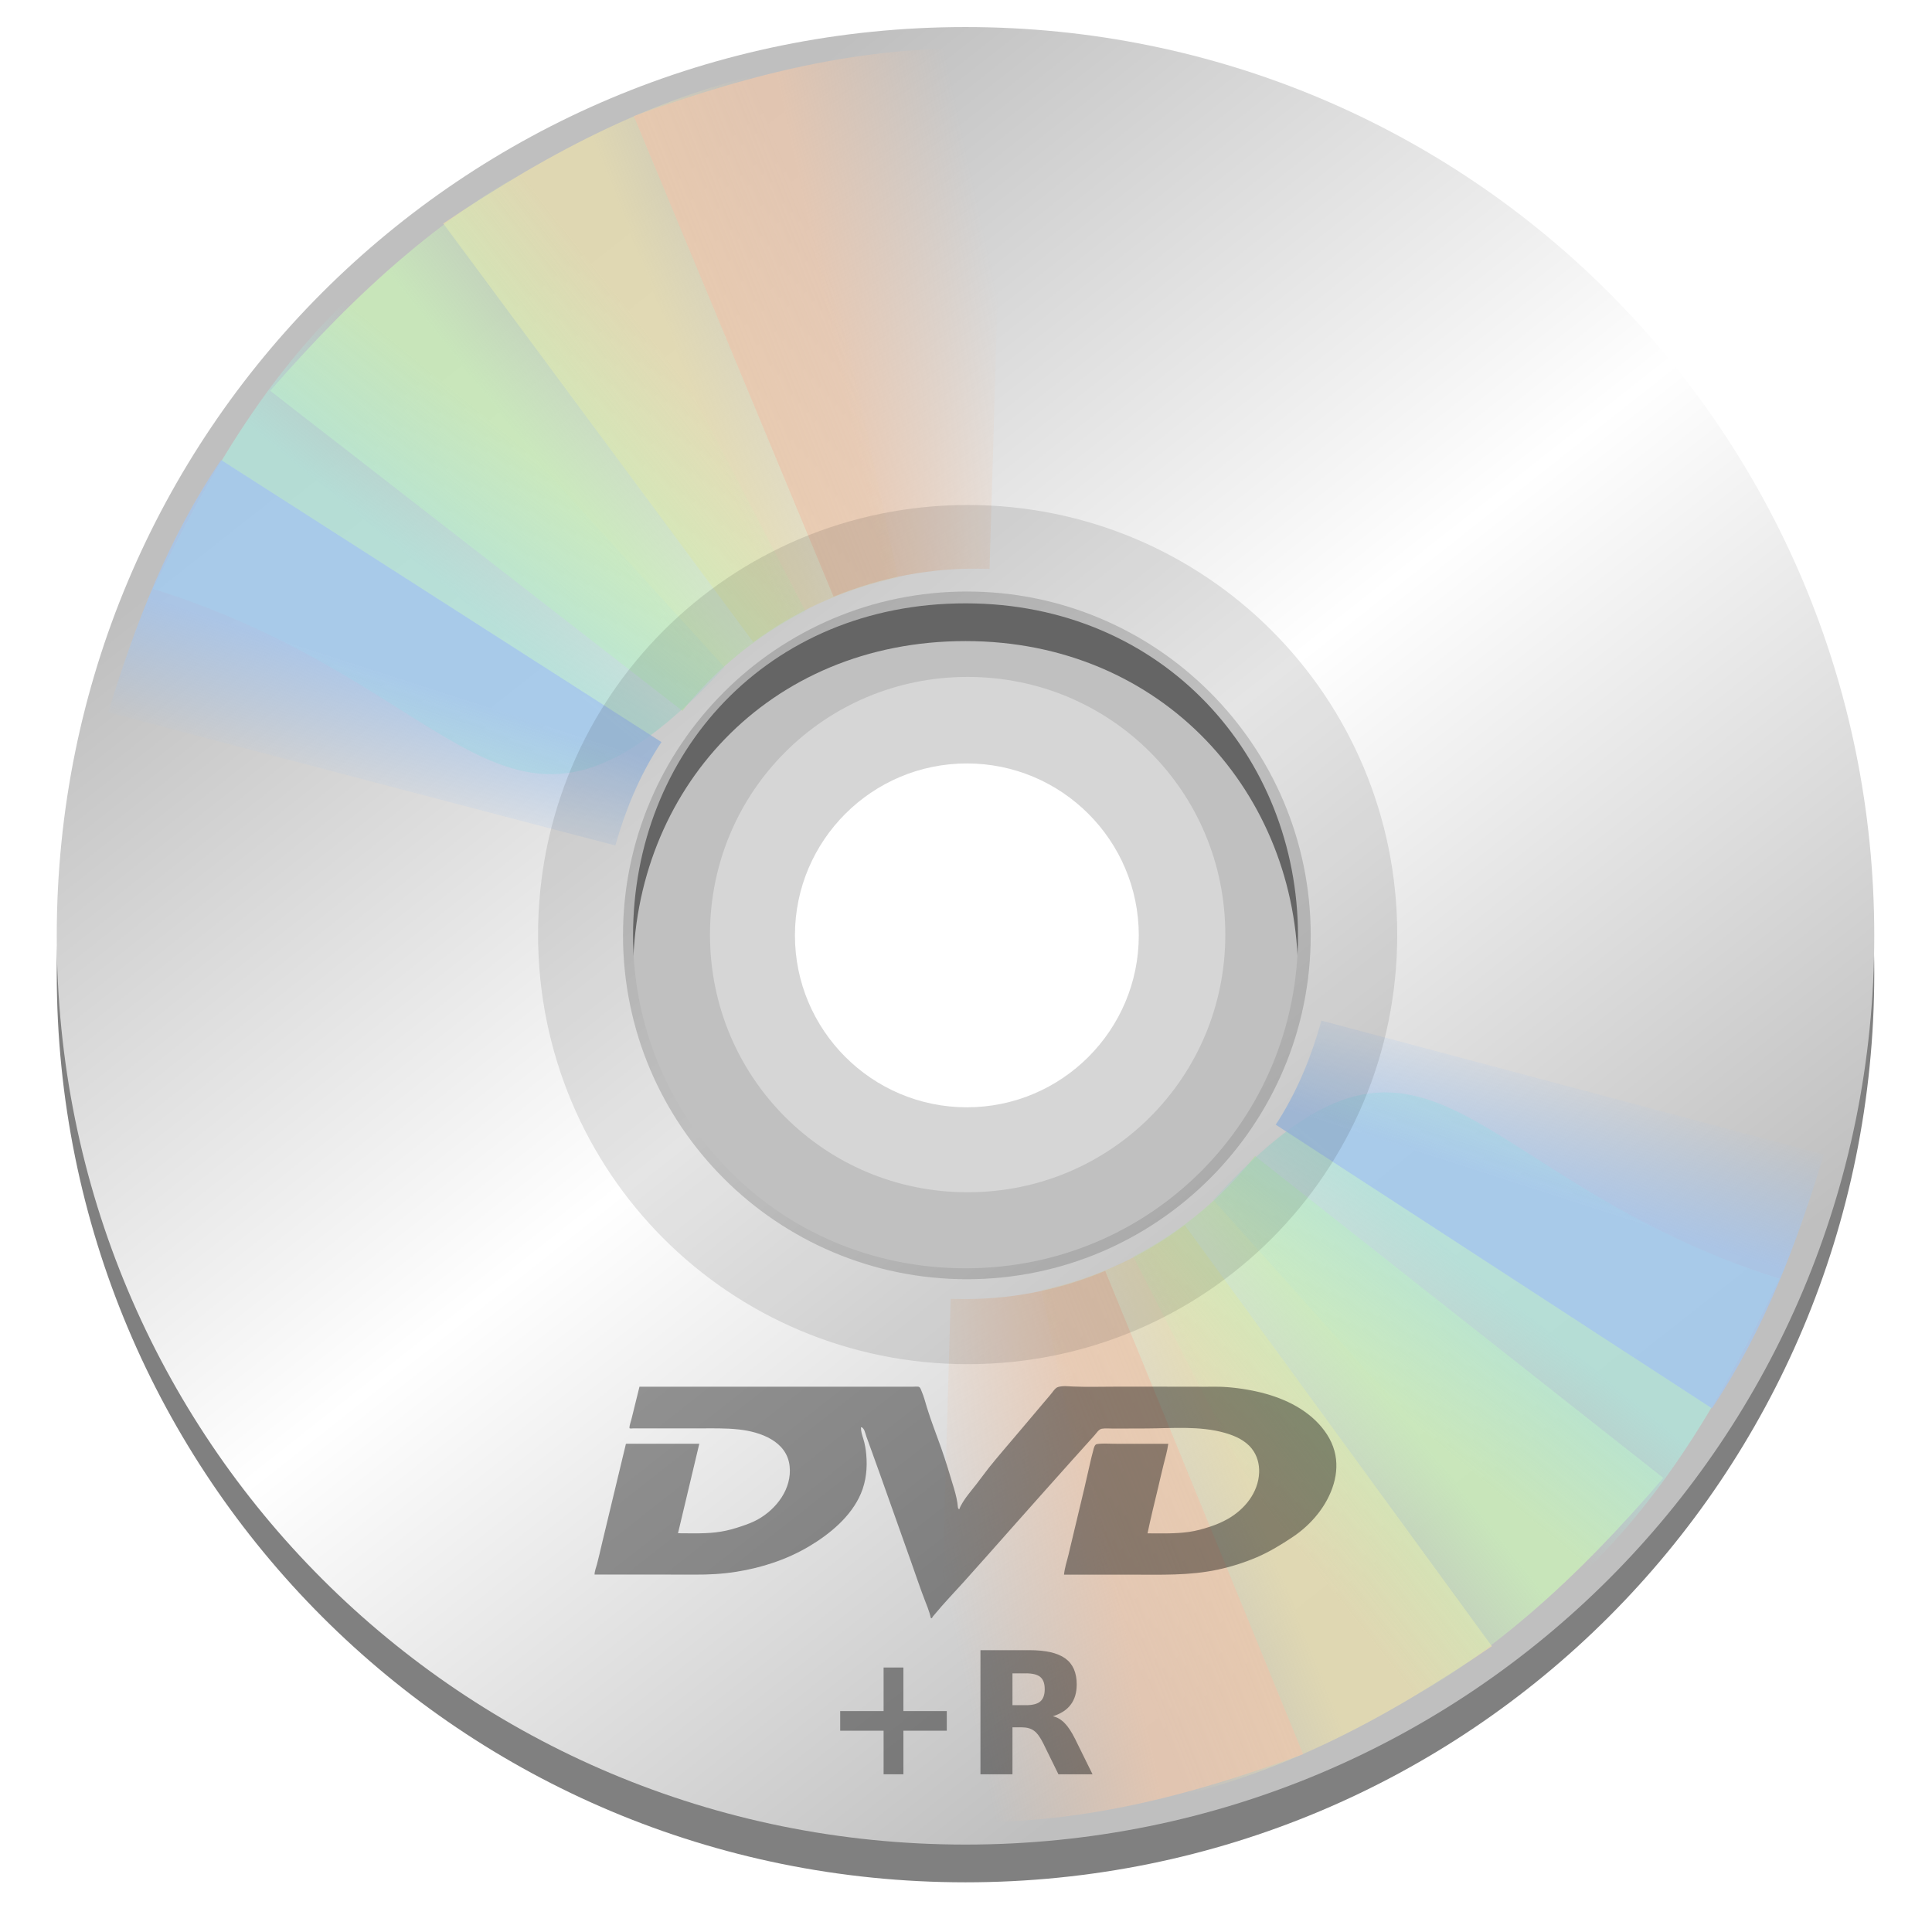 <?xml version="1.0" encoding="UTF-8" standalone="no"?>
<!-- Created with Inkscape (http://www.inkscape.org/) -->

<svg
   xmlns:osb="http://www.openswatchbook.org/uri/2009/osb"
   xmlns:dc="http://purl.org/dc/elements/1.1/"
   xmlns:cc="http://creativecommons.org/ns#"
   xmlns:rdf="http://www.w3.org/1999/02/22-rdf-syntax-ns#"
   xmlns:svg="http://www.w3.org/2000/svg"
   xmlns="http://www.w3.org/2000/svg"
   xmlns:xlink="http://www.w3.org/1999/xlink"
   xmlns:sodipodi="http://sodipodi.sourceforge.net/DTD/sodipodi-0.dtd"
   xmlns:inkscape="http://www.inkscape.org/namespaces/inkscape"
   width="512"
   height="512"
   viewBox="0 0 135.467 135.467"
   version="1.1"
   id="svg4942"
   inkscape:version="0.92.2 5c3e80d, 2017-08-06"
   sodipodi:docname="media-optical copy.svg">
  <defs
     id="defs4936">
    <linearGradient
       gradientTransform="matrix(2.731,0.077,0.077,-2.731,2897.106,2218.629)"
       y2="773.386"
       x2="-1058.485"
       y1="772.474"
       x1="-1062.178"
       gradientUnits="userSpaceOnUse"
       id="linearGradient1319">
      <stop
         id="stop1315"
         style="stop-color:#EAC7AE"
         offset="0" />
      <stop
         id="stop1317"
         style="stop-color:#EAC7AE;stop-opacity:1"
         offset="1" />
    </linearGradient>
    <linearGradient
       inkscape:collect="always"
       id="linearGradient5400">
      <stop
         style="stop-color:#ffc220;stop-opacity:1"
         offset="0"
         id="stop5396" />
      <stop
         style="stop-color:#ec9c01;stop-opacity:1"
         offset="1"
         id="stop5398" />
    </linearGradient>
    <linearGradient
       id="linearGradient6987"
       osb:paint="solid">
      <stop
         style="stop-color:#77d2fb;stop-opacity:1;"
         offset="0"
         id="stop6985" />
    </linearGradient>
    <linearGradient
       inkscape:collect="always"
       xlink:href="#linearGradient5400"
       id="linearGradient5402"
       x1="501.827"
       y1="216.43"
       x2="502.798"
       y2="324.152"
       gradientUnits="userSpaceOnUse"
       gradientTransform="matrix(0.982,0,0,0.982,53.78,3.816)" />
    <radialGradient
       id="path23417_1_"
       cx="-1057.736"
       cy="529.736"
       r="22.629"
       gradientTransform="matrix(2.583,0,0,-0.775,2641.084,656.293)"
       gradientUnits="userSpaceOnUse">
      <stop
         offset="0"
         style="stop-color:#000000"
         id="stop7" />
      <stop
         offset="1"
         style="stop-color:#000000;stop-opacity:0"
         id="stop9" />
    </radialGradient>
    <linearGradient
       id="path2781_1_"
       gradientUnits="userSpaceOnUse"
       x1="-1129.744"
       y1="944.528"
       x2="-1106.628"
       y2="962.741"
       gradientTransform="matrix(0,3.641,3.641,0,-3406.269,4297.598)">
      <stop
         offset="0"
         style="stop-color:#BFBFBF"
         id="stop14" />
      <stop
         offset="0.5"
         style="stop-color:#FFFFFF"
         id="stop16" />
      <stop
         offset="1"
         style="stop-color:#BFBFBF"
         id="stop18" />
    </linearGradient>
    <linearGradient
       id="SVGID_1_"
       gradientUnits="userSpaceOnUse"
       x1="-1067.438"
       y1="767.724"
       x2="-1063.886"
       y2="769.128"
       gradientTransform="matrix(2.732,0,0,-2.732,2963.244,2127.615)">
      <stop
         offset="0"
         style="stop-color:#E7DDAF"
         id="stop22" />
      <stop
         offset="1"
         style="stop-color:#E7DDAF;stop-opacity:0"
         id="stop24" />
    </linearGradient>
    <linearGradient
       id="SVGID_2_"
       gradientUnits="userSpaceOnUse"
       x1="-1062.178"
       y1="772.474"
       x2="-1058.485"
       y2="773.386"
       gradientTransform="matrix(2.731,0.077,0.077,-2.731,2897.106,2218.629)">
      <stop
         offset="0"
         style="stop-color:#EAC7AE"
         id="stop29" />
      <stop
         offset="1"
         style="stop-color:#EAC7AE;stop-opacity:0"
         id="stop31" />
    </linearGradient>
    <linearGradient
       id="SVGID_3_"
       gradientUnits="userSpaceOnUse"
       x1="-1070.509"
       y1="765.57"
       x2="-1067.6"
       y2="767.883"
       gradientTransform="matrix(2.732,0,0,-2.732,2963.244,2127.615)">
      <stop
         offset="0"
         style="stop-color:#CAEFB9"
         id="stop36" />
      <stop
         offset="1"
         style="stop-color:#CAEFB9;stop-opacity:0"
         id="stop38" />
    </linearGradient>
    <linearGradient
       id="SVGID_4_"
       gradientUnits="userSpaceOnUse"
       x1="-1072.818"
       y1="763.103"
       x2="-1070.58"
       y2="765.829"
       gradientTransform="matrix(2.732,0,0,-2.732,2963.244,2127.615)">
      <stop
         offset="0"
         style="stop-color:#B1E3DA"
         id="stop43" />
      <stop
         offset="1"
         style="stop-color:#B1E3DA;stop-opacity:0"
         id="stop45" />
    </linearGradient>
    <linearGradient
       id="SVGID_5_"
       gradientUnits="userSpaceOnUse"
       x1="-1073.857"
       y1="761.091"
       x2="-1074.737"
       y2="758.365"
       gradientTransform="matrix(2.732,0,0,-2.732,2963.244,2127.615)">
      <stop
         offset="0"
         style="stop-color:#A5C5EE"
         id="stop50" />
      <stop
         offset="1"
         style="stop-color:#A5C5EE;stop-opacity:0"
         id="stop52" />
    </linearGradient>
    <linearGradient
       id="SVGID_6_"
       gradientUnits="userSpaceOnUse"
       x1="-1050.528"
       y1="749.268"
       x2="-1047.001"
       y2="750.662"
       gradientTransform="matrix(-2.732,0,0,2.732,-2788.877,-1949.267)">
      <stop
         offset="0"
         style="stop-color:#E7DDAF"
         id="stop60" />
      <stop
         offset="1"
         style="stop-color:#E7DDAF;stop-opacity:0"
         id="stop62" />
    </linearGradient>
    <linearGradient
       id="SVGID_7_"
       gradientUnits="userSpaceOnUse"
       x1="-1044.795"
       y1="754.504"
       x2="-1041.134"
       y2="755.408"
       gradientTransform="matrix(-2.731,-0.077,-0.077,2.731,-2722.738,-2040.281)">
      <stop
         offset="0"
         style="stop-color:#EAC7AE"
         id="stop67" />
      <stop
         offset="1"
         style="stop-color:#EAC7AE;stop-opacity:0"
         id="stop69" />
    </linearGradient>
    <linearGradient
       id="SVGID_8_"
       gradientUnits="userSpaceOnUse"
       x1="-1053.566"
       y1="747.114"
       x2="-1050.667"
       y2="749.419"
       gradientTransform="matrix(-2.732,0,0,2.732,-2788.877,-1949.267)">
      <stop
         offset="0"
         style="stop-color:#CAEFB9"
         id="stop74" />
      <stop
         offset="1"
         style="stop-color:#CAEFB9;stop-opacity:0"
         id="stop76" />
    </linearGradient>
    <linearGradient
       id="SVGID_9_"
       gradientUnits="userSpaceOnUse"
       x1="-1055.871"
       y1="744.649"
       x2="-1053.633"
       y2="747.377"
       gradientTransform="matrix(-2.732,0,0,2.732,-2788.877,-1949.267)">
      <stop
         offset="0"
         style="stop-color:#B1E3DA"
         id="stop81" />
      <stop
         offset="1"
         style="stop-color:#B1E3DA;stop-opacity:0"
         id="stop83" />
    </linearGradient>
    <linearGradient
       id="SVGID_10_"
       gradientUnits="userSpaceOnUse"
       x1="-1056.902"
       y1="742.608"
       x2="-1057.785"
       y2="739.872"
       gradientTransform="matrix(-2.732,0,0,2.732,-2788.877,-1949.267)">
      <stop
         offset="0"
         style="stop-color:#A5C5EE"
         id="stop88" />
      <stop
         offset="1"
         style="stop-color:#A5C5EE;stop-opacity:0"
         id="stop90" />
    </linearGradient>
    <filter
       id="filter4244-4"
       height="1.331"
       width="1.295"
       y="-0.166"
       x="-0.147"
       inkscape:collect="always"
       style="color-interpolation-filters:sRGB">
      <feGaussianBlur
         id="feGaussianBlur4246-2"
         inkscape:collect="always"
         stdDeviation="3.362" />
    </filter>
    <linearGradient
       id="SVGID_11_"
       gradientUnits="userSpaceOnUse"
       x1="1456.878"
       y1="-810.497"
       x2="1460.431"
       y2="-811.902"
       gradientTransform="matrix(-2.732,0,0,2.732,4027.21,2244.476)">
      <stop
         offset="0"
         style="stop-color:#E7DDAF"
         id="stop98" />
      <stop
         offset="1"
         style="stop-color:#E7DDAF;stop-opacity:0"
         id="stop100" />
    </linearGradient>
    <linearGradient
       id="SVGID_12_"
       gradientUnits="userSpaceOnUse"
       x1="1456.336"
       y1="-807.811"
       x2="1460.029"
       y2="-808.723"
       gradientTransform="matrix(-2.731,-0.077,-0.077,2.731,3970.802,2345.546)">
      <stop
         offset="0"
         style="stop-color:#EAC7AE"
         id="stop105" />
      <stop
         offset="1"
         style="stop-color:#EAC7AE;stop-opacity:0"
         id="stop107" />
    </linearGradient>
    <linearGradient
       id="SVGID_13_"
       gradientUnits="userSpaceOnUse"
       x1="1459.95"
       y1="-808.344"
       x2="1462.86"
       y2="-810.657"
       gradientTransform="matrix(-2.732,0,0,2.732,4027.21,2244.476)">
      <stop
         offset="0"
         style="stop-color:#CAEFB9"
         id="stop112" />
      <stop
         offset="1"
         style="stop-color:#CAEFB9;stop-opacity:0"
         id="stop114" />
    </linearGradient>
    <linearGradient
       id="SVGID_14_"
       gradientUnits="userSpaceOnUse"
       x1="1462.257"
       y1="-805.877"
       x2="1464.495"
       y2="-808.603"
       gradientTransform="matrix(-2.732,0,0,2.732,4027.21,2244.476)">
      <stop
         offset="0"
         style="stop-color:#B1E3DA"
         id="stop119" />
      <stop
         offset="1"
         style="stop-color:#B1E3DA;stop-opacity:0"
         id="stop121" />
    </linearGradient>
    <linearGradient
       id="SVGID_15_"
       gradientUnits="userSpaceOnUse"
       x1="1463.297"
       y1="-803.865"
       x2="1462.417"
       y2="-801.139"
       gradientTransform="matrix(-2.732,0,0,2.732,4027.21,2244.476)">
      <stop
         offset="0"
         style="stop-color:#A5C5EE"
         id="stop126" />
      <stop
         offset="1"
         style="stop-color:#A5C5EE;stop-opacity:0"
         id="stop128" />
    </linearGradient>
    <linearGradient
       id="path8655_1_"
       gradientUnits="userSpaceOnUse"
       x1="-1144.295"
       y1="858.263"
       x2="-1144.295"
       y2="820.159"
       gradientTransform="matrix(1.148,0,0,1.148,-6.785,153.324)">
      <stop
         offset="0"
         style="stop-color:#323232"
         id="stop136" />
      <stop
         offset="1"
         style="stop-color:#000000"
         id="stop138" />
    </linearGradient>
    <linearGradient
       id="path3281_1_"
       gradientUnits="userSpaceOnUse"
       x1="-1196.724"
       y1="860.462"
       x2="-1197.297"
       y2="818.538"
       gradientTransform="matrix(1.148,0,0,1.148,-6.785,153.324)">
      <stop
         offset="0"
         style="stop-color:#323232"
         id="stop142" />
      <stop
         offset="1"
         style="stop-color:#000000"
         id="stop144" />
    </linearGradient>
    <linearGradient
       id="path8655-8_1_"
       gradientUnits="userSpaceOnUse"
       x1="-1144.295"
       y1="858.263"
       x2="-1144.295"
       y2="820.159"
       gradientTransform="matrix(1.148,0,0,1.148,-6.785,153.324)">
      <stop
         offset="0"
         style="stop-color:#FFFFFF"
         id="stop148" />
      <stop
         offset="1"
         style="stop-color:#FFFFFF"
         id="stop150" />
    </linearGradient>
    <sodipodi:namedview
       id="namedview76"
       inkscape:guide-bbox="true"
       inkscape:current-layer="svg4201"
       inkscape:window-y="24"
       inkscape:window-x="0"
       inkscape:window-height="943"
       inkscape:window-width="1280"
       inkscape:pageshadow="2"
       inkscape:pageopacity="0"
       showguides="true"
       inkscape:cy="72.656208"
       inkscape:cx="71.76893"
       inkscape:zoom="5.2149125"
       showgrid="false"
       guidetolerance="10"
       gridtolerance="10"
       objecttolerance="10"
       borderopacity="1"
       bordercolor="#666666"
       pagecolor="#ffffff"
       inkscape:window-maximized="1" />
    <radialGradient
       id="radialGradient1060"
       cx="-1057.736"
       cy="529.736"
       r="22.629"
       gradientTransform="matrix(2.652,0,0,-0.795,2868.746,527.363)"
       gradientUnits="userSpaceOnUse">
      <stop
         offset="0"
         style="stop-color:#000000"
         id="stop1056" />
      <stop
         offset="1"
         style="stop-color:#000000;stop-opacity:0"
         id="stop1058" />
    </radialGradient>
    <linearGradient
       id="linearGradient1070"
       gradientUnits="userSpaceOnUse"
       x1="-1129.744"
       y1="944.528"
       x2="-1106.628"
       y2="962.741"
       gradientTransform="matrix(0,3.171,3.171,0,-2960.922,3609.629)">
      <stop
         offset="0"
         style="stop-color:#BFBFBF"
         id="stop1064" />
      <stop
         offset="0.5"
         style="stop-color:#FFFFFF"
         id="stop1066" />
      <stop
         offset="1"
         style="stop-color:#BFBFBF"
         id="stop1068" />
    </linearGradient>
    <linearGradient
       id="linearGradient1188"
       gradientUnits="userSpaceOnUse"
       x1="-1144.295"
       y1="858.263"
       x2="-1144.295"
       y2="820.159">
      <stop
         offset="0"
         style="stop-color:#323232"
         id="stop1184" />
      <stop
         offset="1"
         style="stop-color:#000000"
         id="stop1186" />
    </linearGradient>
    <linearGradient
       id="linearGradient1195"
       gradientUnits="userSpaceOnUse"
       x1="-1196.724"
       y1="860.462"
       x2="-1197.297"
       y2="818.538">
      <stop
         offset="0"
         style="stop-color:#323232"
         id="stop1191" />
      <stop
         offset="1"
         style="stop-color:#000000"
         id="stop1193" />
    </linearGradient>
    <linearGradient
       id="linearGradient1202"
       gradientUnits="userSpaceOnUse"
       x1="-1144.295"
       y1="858.263"
       x2="-1144.295"
       y2="820.159">
      <stop
         offset="0"
         style="stop-color:#FFFFFF"
         id="stop1198" />
      <stop
         offset="1"
         style="stop-color:#FFFFFF"
         id="stop1200" />
    </linearGradient>
    <radialGradient
       cx="23.335"
       cy="41.636"
       r="22.627"
       fx="23.335"
       fy="41.636"
       id="radialGradient4199"
       xlink:href="#linearGradient23419"
       gradientUnits="userSpaceOnUse"
       gradientTransform="matrix(3.916,0,0,1.175,94.132,294.333)" />
    <linearGradient
       id="linearGradient23419">
      <stop
         id="stop23421"
         style="stop-color:#000000;stop-opacity:1"
         offset="0" />
      <stop
         id="stop23423"
         style="stop-color:#000000;stop-opacity:0"
         offset="1" />
    </linearGradient>
    <linearGradient
       x1="12.274"
       y1="32.416"
       x2="35.391"
       y2="14.203"
       id="linearGradient2658"
       xlink:href="#linearGradient3263-6"
       gradientUnits="userSpaceOnUse"
       gradientTransform="matrix(0,4.683,-4.683,0,310.794,209.978)" />
    <linearGradient
       x1="12.274"
       y1="32.416"
       x2="35.391"
       y2="14.203"
       id="linearGradient3263-6"
       gradientUnits="userSpaceOnUse">
      <stop
         id="stop3265-8"
         style="stop-color:#dedcde;stop-opacity:1"
         offset="0" />
      <stop
         id="stop3267-9"
         style="stop-color:#f0f0f0;stop-opacity:1"
         offset="0.5" />
      <stop
         id="stop3269-2"
         style="stop-color:#d2d2d2;stop-opacity:1"
         offset="1" />
    </linearGradient>
    <linearGradient
       x1="-21.916"
       y1="3"
       x2="-21.916"
       y2="45.033"
       id="linearGradient2660"
       xlink:href="#linearGradient3772-6"
       gradientUnits="userSpaceOnUse"
       gradientTransform="matrix(3.998,0,0,3.998,307.614,226.428)" />
    <linearGradient
       id="linearGradient3772-6">
      <stop
         id="stop3774-6"
         style="stop-color:#b4b4b4;stop-opacity:1"
         offset="0" />
      <stop
         id="stop3776-4"
         style="stop-color:#969696;stop-opacity:1"
         offset="1" />
    </linearGradient>
    <linearGradient
       x1="21.448"
       y1="15.5"
       x2="21.448"
       y2="32.509"
       id="linearGradient2654"
       xlink:href="#linearGradient3428"
       gradientUnits="userSpaceOnUse"
       gradientTransform="matrix(3.748,0,0,3.748,75.918,131.098)" />
    <linearGradient
       id="linearGradient3428">
      <stop
         id="stop3430"
         style="stop-color:#aaaaaa;stop-opacity:1"
         offset="0" />
      <stop
         id="stop3432"
         style="stop-color:#d4d4d4;stop-opacity:1"
         offset="1" />
    </linearGradient>
    <linearGradient
       x1="20.58"
       y1="10.775"
       x2="24.274"
       y2="9.862"
       id="linearGradient2672"
       xlink:href="#linearGradient3487"
       gradientUnits="userSpaceOnUse"
       spreadMethod="reflect" />
    <linearGradient
       id="linearGradient3487">
      <stop
         id="stop3489"
         style="stop-color:#e6cde2;stop-opacity:1"
         offset="0" />
      <stop
         id="stop3491"
         style="stop-color:#e6cde2;stop-opacity:0"
         offset="1" />
    </linearGradient>
    <linearGradient
       x1="17.495"
       y1="11.2"
       x2="21.047"
       y2="9.796"
       id="linearGradient2674"
       xlink:href="#linearGradient3495"
       gradientUnits="userSpaceOnUse"
       spreadMethod="reflect" />
    <linearGradient
       id="linearGradient3495">
      <stop
         id="stop3497"
         style="stop-color:#c1cbe4;stop-opacity:1"
         offset="0" />
      <stop
         id="stop3499"
         style="stop-color:#c1cbe4;stop-opacity:0"
         offset="1" />
    </linearGradient>
    <linearGradient
       x1="14.085"
       y1="13.046"
       x2="16.994"
       y2="10.732"
       id="linearGradient2676"
       xlink:href="#linearGradient3503"
       gradientUnits="userSpaceOnUse"
       spreadMethod="reflect" />
    <linearGradient
       id="linearGradient3503">
      <stop
         id="stop3505"
         style="stop-color:#c4ebdd;stop-opacity:1"
         offset="0" />
      <stop
         id="stop3507"
         style="stop-color:#c4ebdd;stop-opacity:0"
         offset="1" />
    </linearGradient>
    <linearGradient
       x1="12.372"
       y1="16.188"
       x2="14.609"
       y2="13.462"
       id="linearGradient2678"
       xlink:href="#linearGradient3511"
       gradientUnits="userSpaceOnUse"
       spreadMethod="reflect" />
    <linearGradient
       id="linearGradient3511">
      <stop
         id="stop3513"
         style="stop-color:#ebeec7;stop-opacity:1"
         offset="0" />
      <stop
         id="stop3515"
         style="stop-color:#ebeec7;stop-opacity:0"
         offset="1" />
    </linearGradient>
    <linearGradient
       x1="10.609"
       y1="17.886"
       x2="9.73"
       y2="20.613"
       id="linearGradient2680"
       xlink:href="#linearGradient3519"
       gradientUnits="userSpaceOnUse"
       spreadMethod="reflect" />
    <linearGradient
       id="linearGradient3519">
      <stop
         id="stop3521"
         style="stop-color:#fcd9cd;stop-opacity:1"
         offset="0" />
      <stop
         id="stop3523"
         style="stop-color:#fcd9cd;stop-opacity:0"
         offset="1" />
    </linearGradient>
    <linearGradient
       x1="71.204"
       y1="6.238"
       x2="71.204"
       y2="44.341"
       id="linearGradient4064"
       xlink:href="#linearGradient4011"
       gradientUnits="userSpaceOnUse"
       gradientTransform="matrix(4.35,0,0,4.35,-146.198,110.739)" />
    <linearGradient
       id="linearGradient4011">
      <stop
         id="stop4013"
         style="stop-color:#ffffff;stop-opacity:1"
         offset="0" />
      <stop
         id="stop4015"
         style="stop-color:#ffffff;stop-opacity:0.235"
         offset="0.508" />
      <stop
         id="stop4017"
         style="stop-color:#ffffff;stop-opacity:0.157"
         offset="0.835" />
      <stop
         id="stop4019"
         style="stop-color:#ffffff;stop-opacity:0.392"
         offset="1" />
    </linearGradient>
    <linearGradient
       x1="18.776"
       y1="4.038"
       x2="18.203"
       y2="45.962"
       id="linearGradient2651"
       xlink:href="#linearGradient6036"
       gradientUnits="userSpaceOnUse"
       gradientTransform="matrix(1.604,0,0,-1.604,126.828,261.147)" />
    <linearGradient
       id="linearGradient6036">
      <stop
         id="stop6038"
         style="stop-color:#ffffff;stop-opacity:1"
         offset="0" />
      <stop
         id="stop6040"
         style="stop-color:#ffffff;stop-opacity:0"
         offset="1" />
    </linearGradient>
    <linearGradient
       inkscape:collect="always"
       xlink:href="#path2781_1_"
       id="linearGradient2923"
       gradientUnits="userSpaceOnUse"
       gradientTransform="matrix(0,3.641,3.641,0,-3405.23,4297.945)"
       x1="-1129.744"
       y1="944.528"
       x2="-1106.628"
       y2="962.741" />
    <linearGradient
       inkscape:collect="always"
       xlink:href="#SVGID_1_"
       id="linearGradient2925"
       gradientUnits="userSpaceOnUse"
       gradientTransform="matrix(2.732,0,0,-2.732,2963.244,2127.615)"
       x1="-1067.438"
       y1="767.724"
       x2="-1063.886"
       y2="769.128" />
    <linearGradient
       inkscape:collect="always"
       xlink:href="#SVGID_2_"
       id="linearGradient2927"
       gradientUnits="userSpaceOnUse"
       gradientTransform="matrix(2.731,0.077,0.077,-2.731,2897.106,2218.629)"
       x1="-1062.178"
       y1="772.474"
       x2="-1058.485"
       y2="773.386" />
    <linearGradient
       inkscape:collect="always"
       xlink:href="#SVGID_3_"
       id="linearGradient2929"
       gradientUnits="userSpaceOnUse"
       gradientTransform="matrix(2.732,0,0,-2.732,2963.244,2127.615)"
       x1="-1070.509"
       y1="765.57"
       x2="-1067.6"
       y2="767.883" />
    <linearGradient
       inkscape:collect="always"
       xlink:href="#SVGID_4_"
       id="linearGradient2931"
       gradientUnits="userSpaceOnUse"
       gradientTransform="matrix(2.732,0,0,-2.732,2963.244,2127.615)"
       x1="-1072.818"
       y1="763.103"
       x2="-1070.58"
       y2="765.829" />
    <linearGradient
       inkscape:collect="always"
       xlink:href="#SVGID_5_"
       id="linearGradient2933"
       gradientUnits="userSpaceOnUse"
       gradientTransform="matrix(2.732,0,0,-2.732,2963.244,2127.615)"
       x1="-1073.857"
       y1="761.091"
       x2="-1074.737"
       y2="758.365" />
    <linearGradient
       inkscape:collect="always"
       xlink:href="#SVGID_6_"
       id="linearGradient2935"
       gradientUnits="userSpaceOnUse"
       gradientTransform="matrix(-2.732,0,0,2.732,-2788.877,-1949.267)"
       x1="-1050.528"
       y1="749.268"
       x2="-1047.001"
       y2="750.662" />
    <linearGradient
       inkscape:collect="always"
       xlink:href="#SVGID_7_"
       id="linearGradient2937"
       gradientUnits="userSpaceOnUse"
       gradientTransform="matrix(-2.731,-0.077,-0.077,2.731,-2722.738,-2040.281)"
       x1="-1044.795"
       y1="754.504"
       x2="-1041.134"
       y2="755.408" />
    <linearGradient
       inkscape:collect="always"
       xlink:href="#SVGID_8_"
       id="linearGradient2939"
       gradientUnits="userSpaceOnUse"
       gradientTransform="matrix(-2.732,0,0,2.732,-2788.877,-1949.267)"
       x1="-1053.566"
       y1="747.114"
       x2="-1050.667"
       y2="749.419" />
    <linearGradient
       inkscape:collect="always"
       xlink:href="#SVGID_9_"
       id="linearGradient2941"
       gradientUnits="userSpaceOnUse"
       gradientTransform="matrix(-2.732,0,0,2.732,-2788.877,-1949.267)"
       x1="-1055.871"
       y1="744.649"
       x2="-1053.633"
       y2="747.377" />
    <linearGradient
       inkscape:collect="always"
       xlink:href="#SVGID_10_"
       id="linearGradient2943"
       gradientUnits="userSpaceOnUse"
       gradientTransform="matrix(-2.732,0,0,2.732,-2788.877,-1949.267)"
       x1="-1056.902"
       y1="742.608"
       x2="-1057.785"
       y2="739.872" />
    <linearGradient
       inkscape:collect="always"
       xlink:href="#path3281_1_"
       id="linearGradient2947"
       gradientUnits="userSpaceOnUse"
       gradientTransform="matrix(1.148,0,0,1.148,-5.651,153.64)"
       x1="-1196.724"
       y1="860.462"
       x2="-1197.297"
       y2="818.538" />
    <filter
       inkscape:collect="always"
       style="color-interpolation-filters:sRGB"
       id="filter3062"
       x="-0.024"
       width="1.048"
       y="-0.024"
       height="1.048">
      <feGaussianBlur
         inkscape:collect="always"
         stdDeviation="1.274"
         id="feGaussianBlur3064" />
    </filter>
    <filter
       inkscape:collect="always"
       style="color-interpolation-filters:sRGB"
       id="filter1199"
       x="-0.114"
       width="1.228"
       y="-0.126"
       height="1.253">
      <feGaussianBlur
         inkscape:collect="always"
         stdDeviation="2.581"
         id="feGaussianBlur1201" />
    </filter>
    <linearGradient
       id="linearGradient1228"
       gradientUnits="userSpaceOnUse"
       x1="-1067.438"
       y1="767.724"
       x2="-1063.886"
       y2="769.128"
       gradientTransform="matrix(2.732,0,0,-2.732,2963.244,2127.615)">
      <stop
         offset="0"
         style="stop-color:#E7DDAF"
         id="stop1224" />
      <stop
         offset="1"
         style="stop-color:#E7DDAF;stop-opacity:0"
         id="stop1226" />
    </linearGradient>
    <linearGradient
       gradientTransform="matrix(2.731,0.077,0.077,-2.731,2897.106,2218.629)"
       y2="773.386"
       x2="-1058.485"
       y1="772.474"
       x1="-1062.178"
       gradientUnits="userSpaceOnUse"
       id="linearGradient1236">
      <stop
         id="stop1232"
         style="stop-color:#EAC7AE"
         offset="0" />
      <stop
         id="stop1234"
         style="stop-color:#EAC7AE;stop-opacity:0"
         offset="1" />
    </linearGradient>
    <linearGradient
       gradientTransform="matrix(2.732,0,0,-2.732,2963.244,2127.615)"
       y2="767.883"
       x2="-1067.6"
       y1="765.57"
       x1="-1070.509"
       gradientUnits="userSpaceOnUse"
       id="linearGradient1244">
      <stop
         id="stop1240"
         style="stop-color:#CAEFB9"
         offset="0" />
      <stop
         id="stop1242"
         style="stop-color:#CAEFB9;stop-opacity:0"
         offset="1" />
    </linearGradient>
    <linearGradient
       gradientTransform="matrix(2.732,0,0,-2.732,2963.244,2127.615)"
       y2="765.829"
       x2="-1070.58"
       y1="763.103"
       x1="-1072.818"
       gradientUnits="userSpaceOnUse"
       id="linearGradient1252">
      <stop
         id="stop1248"
         style="stop-color:#B1E3DA"
         offset="0" />
      <stop
         id="stop1250"
         style="stop-color:#B1E3DA;stop-opacity:0"
         offset="1" />
    </linearGradient>
    <linearGradient
       gradientTransform="matrix(2.732,0,0,-2.732,2963.244,2127.615)"
       y2="758.365"
       x2="-1074.737"
       y1="761.091"
       x1="-1073.857"
       gradientUnits="userSpaceOnUse"
       id="linearGradient1260">
      <stop
         id="stop1256"
         style="stop-color:#A5C5EE"
         offset="0" />
      <stop
         id="stop1258"
         style="stop-color:#A5C5EE;stop-opacity:0"
         offset="1" />
    </linearGradient>
    <filter
       inkscape:collect="always"
       style="color-interpolation-filters:sRGB"
       id="filter1421"
       x="-0.113"
       width="1.227"
       y="-0.127"
       height="1.255">
      <feGaussianBlur
         inkscape:collect="always"
         stdDeviation="2.587"
         id="feGaussianBlur1423" />
    </filter>
    <linearGradient
       id="linearGradient7559"
       y2="32.485"
       xlink:href="#linearGradient7495"
       gradientUnits="userSpaceOnUse"
       x2="24.104"
       gradientTransform="matrix(2.189,0,0,2.173,-48.902,337.188)"
       y1="15.169"
       x1="24.104" />
    <linearGradient
       id="linearGradient7495">
      <stop
         id="stop7497"
         style="stop-color:#e4ee9c"
         offset="0" />
      <stop
         id="stop7499"
         style="stop-color:#a2bb49"
         offset="1" />
    </linearGradient>
    <linearGradient
       id="linearGradient3918"
       y2="58.065"
       gradientUnits="userSpaceOnUse"
       x2="29.436"
       gradientTransform="matrix(6.362,0,0,6.308,-290.419,-51.05)"
       y1="51.644"
       x1="29.502">
      <stop
         id="stop2266"
         style="stop-color:#d7e866"
         offset="0" />
      <stop
         id="stop2268"
         style="stop-color:#8cab2a"
         offset="1" />
    </linearGradient>
  </defs>
  <sodipodi:namedview
     id="base"
     pagecolor="#ffffff"
     bordercolor="#666666"
     borderopacity="1.0"
     inkscape:pageopacity="0.0"
     inkscape:pageshadow="2"
     inkscape:zoom="0.83557492"
     inkscape:cx="184.88146"
     inkscape:cy="216.36137"
     inkscape:document-units="mm"
     inkscape:current-layer="layer1"
     showgrid="false"
     units="px"
     width="128px"
     inkscape:window-width="1600"
     inkscape:window-height="806"
     inkscape:window-x="0"
     inkscape:window-y="0"
     inkscape:window-maximized="1" />
  <g
     inkscape:label="Layer 1"
     inkscape:groupmode="layer"
     id="layer1"
     transform="translate(0,-161.533)">
    <g
       id="g4112-7"
       transform="matrix(-0.974,0,0,-0.974,-27.864,267.236)"
       display="none"
       style="display:none;filter:url(#filter4244-4)">
      <linearGradient
         id="linearGradient1151"
         gradientUnits="userSpaceOnUse"
         x1="1456.878"
         y1="-810.497"
         x2="1460.431"
         y2="-811.902"
         gradientTransform="matrix(-2.732,0,0,2.732,4027.21,2244.476)">
        <stop
           offset="0"
           style="stop-color:#E7DDAF"
           id="stop1147" />
        <stop
           offset="1"
           style="stop-color:#E7DDAF;stop-opacity:0"
           id="stop1149" />
      </linearGradient>
      <path
         inkscape:connector-curvature="0"
         display="inline"
         enable-background="new    "
         d="m 32.027,20.525 18.936,25.572 c 2.494,-1.83 5.371,-3.188 8.586,-3.894 0.085,-0.02 0.164,-0.037 0.25,-0.055 L 53.161,11.018 c -7.894,1.533 -14.533,5.069 -21.134,9.507 z"
         id="path103"
         style="display:inline;opacity:0.8;fill:url(#SVGID_11_)" />
      <g
         display="inline"
         id="g133"
         style="display:inline">
        <linearGradient
           id="linearGradient1158"
           gradientUnits="userSpaceOnUse"
           x1="1456.336"
           y1="-807.811"
           x2="1460.029"
           y2="-808.723"
           gradientTransform="matrix(-2.731,-0.077,-0.077,2.731,3970.802,2345.546)">
          <stop
             offset="0"
             style="stop-color:#EAC7AE"
             id="stop1154" />
          <stop
             offset="1"
             style="stop-color:#EAC7AE;stop-opacity:0"
             id="stop1156" />
        </linearGradient>
        <path
           inkscape:connector-curvature="0"
           enable-background="new    "
           d="m 43.664,13.968 12.203,29.351 c 2.863,-1.173 5.982,-1.796 9.272,-1.702 0.087,0.002 0.169,0.004 0.256,0.007 L 66.331,9.89 C 58.3,9.47 51.142,11.257 43.664,13.968 Z"
           id="path110"
           style="opacity:0.8;fill:url(#SVGID_12_)" />
        <linearGradient
           id="linearGradient1165"
           gradientUnits="userSpaceOnUse"
           x1="1459.95"
           y1="-808.344"
           x2="1462.86"
           y2="-810.657"
           gradientTransform="matrix(-2.732,0,0,2.732,4027.21,2244.476)">
          <stop
             offset="0"
             style="stop-color:#CAEFB9"
             id="stop1161" />
          <stop
             offset="1"
             style="stop-color:#CAEFB9;stop-opacity:0"
             id="stop1163" />
        </linearGradient>
        <path
           inkscape:connector-curvature="0"
           enable-background="new    "
           d="M 21.456,30.745 46.629,50.294 c 1.936,-2.412 4.362,-4.469 7.285,-5.982 0.078,-0.041 0.149,-0.078 0.228,-0.117 L 39.524,16.003 c -7.228,3.523 -12.841,8.747 -18.068,14.742 z"
           id="path117"
           style="opacity:0.8;fill:url(#SVGID_13_)" />
        <linearGradient
           id="linearGradient1172"
           gradientUnits="userSpaceOnUse"
           x1="1462.257"
           y1="-805.877"
           x2="1464.495"
           y2="-808.603"
           gradientTransform="matrix(-2.732,0,0,2.732,4027.21,2244.476)">
          <stop
             offset="0"
             style="stop-color:#B1E3DA"
             id="stop1168" />
          <stop
             offset="1"
             style="stop-color:#B1E3DA;stop-opacity:0"
             id="stop1170" />
        </linearGradient>
        <path
           inkscape:connector-curvature="0"
           enable-background="new    "
           d="m 14.299,42.841 c 19.602,6.125 21.447,19.21 34.906,4.792 L 27.596,23.875 c -6.068,5.274 -9.799,11.822 -13.297,18.966 z"
           id="path124"
           style="opacity:0.8;fill:url(#SVGID_14_)" />
        <linearGradient
           id="linearGradient1179"
           gradientUnits="userSpaceOnUse"
           x1="1463.297"
           y1="-803.865"
           x2="1462.417"
           y2="-801.139"
           gradientTransform="matrix(-2.732,0,0,2.732,4027.21,2244.476)">
          <stop
             offset="0"
             style="stop-color:#A5C5EE"
             id="stop1175" />
          <stop
             offset="1"
             style="stop-color:#A5C5EE;stop-opacity:0"
             id="stop1177" />
        </linearGradient>
        <path
           inkscape:connector-curvature="0"
           enable-background="new    "
           d="m 18.459,34.97 c -3.232,4.787 -5.212,9.936 -6.898,15.42 l 30.977,8.129 c 0.59,-2.085 1.416,-4.139 2.646,-6.062 0.048,-0.073 0.123,-0.183 0.172,-0.256 z"
           id="path131"
           style="opacity:0.8;fill:url(#SVGID_15_)" />
      </g>
    </g>
    <g
       id="g1512"
       transform="translate(-0.035)">
      <path
         id="path3048"
         inkscape:connector-curvature="0"
         d="m 131.454,229.796 c 0,-35.32 -28.4,-63.72 -63.72,-63.72 -35.32,0 -63.72,28.401 -63.72,63.72 0,35.32 28.401,63.72 63.72,63.72 35.32,0 63.72,-28.4 63.72,-63.72 z m -40.408,0 c 0,12.831 -10.223,23.312 -23.312,23.312 -13.345,0 -23.312,-10.74 -23.312,-23.312 0,-12.829 9.453,-23.312 23.312,-23.312 13.858,0 23.312,10.737 23.312,23.312 z"
         style="fill:#808080;stroke-width:1.148;filter:url(#filter3062)" />
      <path
         style="fill:url(#linearGradient2923);stroke-width:1.148"
         d="m 131.454,227.15 c 0,-35.32 -28.4,-63.72 -63.72,-63.72 -35.32,0 -63.72,28.401 -63.72,63.72 0,35.32 28.401,63.72 63.72,63.72 35.32,0 63.72,-28.4 63.72,-63.72 z m -40.408,0 c 0,12.831 -10.223,23.312 -23.312,23.312 -13.345,0 -23.312,-10.74 -23.312,-23.312 0,-12.829 9.453,-23.312 23.312,-23.312 13.858,0 23.312,10.737 23.312,23.312 z"
         inkscape:connector-curvature="0"
         id="path2781" />
      <path
         style="opacity:0.2;fill:#323232;stroke-width:1.148"
         d="m 67.829,203.009 c -13.309,0 -24.11,10.802 -24.11,24.11 0,13.309 10.802,24.11 24.11,24.11 13.309,0 24.11,-10.802 24.11,-24.11 0,-13.309 -10.802,-24.11 -24.11,-24.11 z m 0,12.055 c 6.654,0 12.055,5.401 12.055,12.055 0,6.654 -5.401,12.055 -12.055,12.055 -6.654,0 -12.055,-5.401 -12.055,-12.055 0,-6.654 5.401,-12.055 12.055,-12.055 z"
         enable-background="new    "
         inkscape:connector-curvature="0"
         id="path2474" />
      <g
         transform="matrix(1.148,0,0,1.148,-5.651,153.64)"
         style="opacity:1;filter:url(#filter1421)"
         id="g4112">
        <linearGradient
           gradientTransform="matrix(2.732,0,0,-2.732,2963.244,2127.615)"
           y2="769.128"
           x2="-1063.886"
           y1="767.724"
           x1="-1067.438"
           gradientUnits="userSpaceOnUse"
           id="linearGradient1077">
          <stop
             id="stop1073"
             style="stop-color:#E7DDAF"
             offset="0" />
          <stop
             id="stop1075"
             style="stop-color:#E7DDAF;stop-opacity:0"
             offset="1" />
        </linearGradient>
        <path
           style="opacity:0.8;fill:url(#linearGradient2925)"
           id="path27"
           d="m 32.026,20.525 18.936,25.572 c 2.495,-1.83 5.371,-3.188 8.586,-3.894 0.085,-0.019 0.165,-0.037 0.25,-0.055 L 53.161,11.019 c -7.893,1.534 -14.533,5.069 -21.134,9.507 z"
           enable-background="new    "
           inkscape:connector-curvature="0" />
        <g
           id="g57">
          <linearGradient
             gradientTransform="matrix(2.731,0.077,0.077,-2.731,2897.106,2218.629)"
             y2="773.386"
             x2="-1058.485"
             y1="772.474"
             x1="-1062.178"
             gradientUnits="userSpaceOnUse"
             id="linearGradient1084">
            <stop
               id="stop1080"
               style="stop-color:#EAC7AE"
               offset="0" />
            <stop
               id="stop1082"
               style="stop-color:#EAC7AE;stop-opacity:0"
               offset="1" />
          </linearGradient>
          <path
             style="opacity:0.8;fill:url(#linearGradient2927)"
             id="path34"
             d="m 43.664,13.967 12.202,29.352 c 2.863,-1.172 5.983,-1.795 9.272,-1.702 0.088,0.002 0.169,0.003 0.256,0.007 L 66.33,9.89 C 58.301,9.47 51.142,11.257 43.664,13.967 Z"
             enable-background="new    "
             inkscape:connector-curvature="0" />
          <linearGradient
             gradientTransform="matrix(2.732,0,0,-2.732,2963.244,2127.615)"
             y2="767.883"
             x2="-1067.6"
             y1="765.57"
             x1="-1070.509"
             gradientUnits="userSpaceOnUse"
             id="linearGradient1091">
            <stop
               id="stop1087"
               style="stop-color:#CAEFB9"
               offset="0" />
            <stop
               id="stop1089"
               style="stop-color:#CAEFB9;stop-opacity:0"
               offset="1" />
          </linearGradient>
          <path
             style="opacity:0.8;fill:url(#linearGradient2929)"
             id="path41"
             d="M 21.456,30.745 46.628,50.294 c 1.936,-2.413 4.363,-4.47 7.286,-5.983 0.078,-0.04 0.149,-0.079 0.228,-0.118 L 39.524,16.003 C 32.297,19.527 26.684,24.75 21.456,30.745 Z"
             enable-background="new    "
             inkscape:connector-curvature="0" />
          <linearGradient
             gradientTransform="matrix(2.732,0,0,-2.732,2963.244,2127.615)"
             y2="765.829"
             x2="-1070.58"
             y1="763.103"
             x1="-1072.818"
             gradientUnits="userSpaceOnUse"
             id="linearGradient1098">
            <stop
               id="stop1094"
               style="stop-color:#B1E3DA"
               offset="0" />
            <stop
               id="stop1096"
               style="stop-color:#B1E3DA;stop-opacity:0"
               offset="1" />
          </linearGradient>
          <path
             style="opacity:0.8;fill:url(#linearGradient2931)"
             id="path48"
             d="m 14.299,42.841 c 19.602,6.125 21.447,19.21 34.907,4.792 L 27.596,23.875 c -6.068,5.274 -9.799,11.822 -13.297,18.966 z"
             enable-background="new    "
             inkscape:connector-curvature="0" />
          <linearGradient
             gradientTransform="matrix(2.732,0,0,-2.732,2963.244,2127.615)"
             y2="758.365"
             x2="-1074.737"
             y1="761.091"
             x1="-1073.857"
             gradientUnits="userSpaceOnUse"
             id="linearGradient1105">
            <stop
               id="stop1101"
               style="stop-color:#A5C5EE"
               offset="0" />
            <stop
               id="stop1103"
               style="stop-color:#A5C5EE;stop-opacity:0"
               offset="1" />
          </linearGradient>
          <path
             style="opacity:0.8;fill:url(#linearGradient2933)"
             id="path55"
             d="m 18.458,34.97 c -3.232,4.787 -5.212,9.935 -6.899,15.419 l 30.978,8.129 c 0.589,-2.085 1.416,-4.139 2.646,-6.062 0.047,-0.074 0.123,-0.183 0.171,-0.256 z"
             enable-background="new    "
             inkscape:connector-curvature="0" />
        </g>
      </g>
      <g
         transform="matrix(1.148,0,0,1.148,-5.651,153.64)"
         style="opacity:1;filter:url(#filter1199)"
         id="g4112_1_">
        <linearGradient
           gradientTransform="matrix(-2.732,0,0,2.732,-2788.877,-1949.267)"
           y2="750.662"
           x2="-1047.001"
           y1="749.268"
           x1="-1050.528"
           gradientUnits="userSpaceOnUse"
           id="linearGradient1114">
          <stop
             id="stop1110"
             style="stop-color:#E7DDAF"
             offset="0" />
          <stop
             id="stop1112"
             style="stop-color:#E7DDAF;stop-opacity:0"
             offset="1" />
        </linearGradient>
        <path
           style="opacity:0.8;fill:url(#linearGradient2935)"
           id="path65"
           d="M 96.074,107.422 77.316,81.704 c -2.472,1.841 -5.321,3.206 -8.506,3.915 -0.084,0.02 -0.163,0.037 -0.248,0.056 l 6.576,31.308 c 7.818,-1.542 14.397,-5.098 20.936,-9.561 z"
           enable-background="new    "
           inkscape:connector-curvature="0" />
        <g
           id="g95">
          <linearGradient
             gradientTransform="matrix(-2.731,-0.077,-0.077,2.731,-2722.738,-2040.281)"
             y2="755.408"
             x2="-1041.134"
             y1="754.504"
             x1="-1044.795"
             gradientUnits="userSpaceOnUse"
             id="linearGradient1121">
            <stop
               id="stop1117"
               style="stop-color:#EAC7AE"
               offset="0" />
            <stop
               id="stop1119"
               style="stop-color:#EAC7AE;stop-opacity:0"
               offset="1" />
          </linearGradient>
          <path
             style="opacity:0.8;fill:url(#linearGradient2937)"
             id="path72"
             d="M 84.546,114.018 72.458,84.5 c -2.836,1.178 -5.929,1.805 -9.186,1.71 -0.087,-0.002 -0.167,-0.003 -0.253,-0.006 l -0.927,31.913 c 7.954,0.423 15.045,-1.375 22.454,-4.1 z"
             enable-background="new    "
             inkscape:connector-curvature="0" />
          <linearGradient
             gradientTransform="matrix(-2.732,0,0,2.732,-2788.877,-1949.267)"
             y2="749.419"
             x2="-1050.667"
             y1="747.114"
             x1="-1053.566"
             gradientUnits="userSpaceOnUse"
             id="linearGradient1128">
            <stop
               id="stop1124"
               style="stop-color:#CAEFB9"
               offset="0" />
            <stop
               id="stop1126"
               style="stop-color:#CAEFB9;stop-opacity:0"
               offset="1" />
          </linearGradient>
          <path
             style="opacity:0.8;fill:url(#linearGradient2939)"
             id="path79"
             d="M 106.546,97.145 81.609,77.483 C 79.69,79.91 77.287,81.979 74.392,83.5 c -0.077,0.041 -0.147,0.079 -0.224,0.118 l 14.479,28.352 c 7.158,-3.544 12.72,-8.796 17.898,-14.825 z"
             enable-background="new    "
             inkscape:connector-curvature="0" />
          <linearGradient
             gradientTransform="matrix(-2.732,0,0,2.732,-2788.877,-1949.267)"
             y2="747.377"
             x2="-1053.633"
             y1="744.649"
             x1="-1055.871"
             gradientUnits="userSpaceOnUse"
             id="linearGradient1135">
            <stop
               id="stop1131"
               style="stop-color:#B1E3DA"
               offset="0" />
            <stop
               id="stop1133"
               style="stop-color:#B1E3DA;stop-opacity:0"
               offset="1" />
          </linearGradient>
          <path
             style="opacity:0.8;fill:url(#linearGradient2941)"
             id="path86"
             d="M 113.636,84.979 C 94.218,78.819 92.389,65.66 79.056,80.16 l 21.407,23.894 c 6.013,-5.306 9.708,-11.89 13.173,-19.075 z"
             enable-background="new    "
             inkscape:connector-curvature="0" />
          <linearGradient
             gradientTransform="matrix(-2.732,0,0,2.732,-2788.877,-1949.267)"
             y2="739.872"
             x2="-1057.785"
             y1="742.608"
             x1="-1056.902"
             gradientUnits="userSpaceOnUse"
             id="linearGradient1142">
            <stop
               id="stop1138"
               style="stop-color:#A5C5EE"
               offset="0" />
            <stop
               id="stop1140"
               style="stop-color:#A5C5EE;stop-opacity:0"
               offset="1" />
          </linearGradient>
          <path
             style="opacity:0.8;fill:url(#linearGradient2943)"
             id="path93"
             d="m 109.515,92.895 c 3.204,-4.814 5.164,-9.991 6.835,-15.508 L 85.662,69.212 c -0.584,2.098 -1.403,4.162 -2.621,6.097 -0.047,0.075 -0.123,0.185 -0.17,0.258 z"
             enable-background="new    "
             inkscape:connector-curvature="0" />
        </g>
      </g>
      <path
         style="opacity:0.1;fill:none;stroke:url(#linearGradient2947);stroke-width:12.055"
         d="m 67.884,251.158 c -13.355,0 -24.094,-10.739 -24.094,-24.094 0,-13.355 10.739,-24.094 24.094,-24.094 13.355,0 24.094,10.739 24.094,24.094 0,13.355 -10.739,24.094 -24.094,24.094 z"
         enable-background="new    "
         inkscape:connector-curvature="0"
         id="path3281" />
      <path
         inkscape:connector-curvature="0"
         d="m 44.883,258.765 h 12.804 6.374 c 0.117,0 0.236,-0.016 0.355,-0.003 0.142,0.016 0.185,0.191 0.234,0.308 0.162,0.368 0.259,0.762 0.377,1.146 0.288,0.944 0.656,1.869 0.986,2.801 0.338,0.955 0.627,1.919 0.915,2.886 0.131,0.442 0.24,0.875 0.274,1.332 0.005,0.058 0.055,0.121 0.098,0.121 0.026,-0.083 0.064,-0.163 0.103,-0.241 0.096,-0.187 0.213,-0.366 0.334,-0.538 0.245,-0.343 0.519,-0.663 0.778,-0.999 0.292,-0.377 0.569,-0.766 0.865,-1.139 0.641,-0.801 1.317,-1.572 1.978,-2.357 0.679,-0.803 1.358,-1.606 2.036,-2.409 0.146,-0.173 0.298,-0.341 0.435,-0.522 0.109,-0.14 0.217,-0.306 0.394,-0.363 0.323,-0.101 0.702,-0.052 1.032,-0.036 0.983,0.042 1.972,0.011 2.957,0.011 h 3.154 c 1.052,0 2.104,0.002 3.154,0.005 0.517,0.002 1.036,-0.016 1.553,0.026 0.476,0.036 0.947,0.096 1.418,0.178 1.734,0.299 3.508,0.932 4.79,2.172 0.602,0.585 1.098,1.303 1.32,2.119 0.21,0.762 0.169,1.567 -0.053,2.318 -0.448,1.519 -1.548,2.833 -2.852,3.709 -0.812,0.543 -1.628,1.043 -2.527,1.431 -0.887,0.378 -1.809,0.67 -2.751,0.872 -1.988,0.428 -4.025,0.35 -6.045,0.35 h -4.732 c 0.042,-0.476 0.205,-0.941 0.316,-1.404 0.119,-0.508 0.242,-1.017 0.363,-1.525 0.245,-1.029 0.49,-2.059 0.737,-3.088 0.139,-0.585 0.27,-1.173 0.403,-1.761 0.062,-0.281 0.13,-0.557 0.205,-0.837 0.042,-0.147 0.075,-0.363 0.178,-0.483 0.052,-0.062 0.171,-0.069 0.244,-0.076 0.16,-0.016 0.323,-0.016 0.483,-0.016 0.379,0.011 0.755,0.016 1.134,0.016 h 3.246 c -0.066,0.504 -0.213,0.99 -0.334,1.482 -0.13,0.523 -0.25,1.054 -0.375,1.583 -0.256,1.068 -0.521,2.136 -0.744,3.213 0.97,0 1.939,0.036 2.898,-0.099 0.489,-0.069 1,-0.207 1.468,-0.363 0.432,-0.14 0.851,-0.317 1.244,-0.538 1.198,-0.676 2.159,-1.85 2.216,-3.266 0.021,-0.6 -0.14,-1.203 -0.519,-1.676 -0.464,-0.587 -1.182,-0.905 -1.889,-1.104 -1.764,-0.499 -3.668,-0.317 -5.482,-0.308 -0.526,0.002 -1.05,0.003 -1.578,0.005 -0.253,0 -0.504,0.002 -0.759,0.002 -0.258,0.002 -0.547,-0.031 -0.801,0.011 -0.217,0.036 -0.366,0.294 -0.501,0.444 -0.185,0.207 -0.368,0.41 -0.553,0.617 -0.355,0.396 -0.709,0.79 -1.066,1.185 -1.418,1.578 -2.822,3.167 -4.233,4.752 -1.112,1.25 -2.214,2.51 -3.337,3.751 -0.679,0.75 -1.384,1.484 -2.029,2.264 -0.062,0.076 -0.154,0.163 -0.19,0.258 -0.002,0.005 -0.002,0.005 -0.002,0.011 -0.071,0 -0.078,0.021 -0.094,-0.057 -0.026,-0.112 -0.053,-0.221 -0.089,-0.331 -0.071,-0.235 -0.162,-0.465 -0.253,-0.695 -0.377,-0.96 -0.7,-1.945 -1.047,-2.915 -0.711,-2.002 -1.423,-4.006 -2.134,-6.008 -0.22,-0.617 -0.446,-1.234 -0.665,-1.85 -0.11,-0.299 -0.217,-0.596 -0.325,-0.895 -0.057,-0.159 -0.139,-0.635 -0.377,-0.635 0,0.281 0.078,0.534 0.165,0.803 0.112,0.361 0.174,0.722 0.208,1.098 0.087,0.928 -0.005,1.88 -0.373,2.746 -0.682,1.609 -2.179,2.844 -3.653,3.717 -1.555,0.92 -3.301,1.487 -5.08,1.77 -0.963,0.154 -1.924,0.205 -2.896,0.2 -1.04,-0.002 -2.077,-0.005 -3.117,-0.005 h -3.17 -0.76 c 0,-0.237 0.109,-0.494 0.169,-0.723 0.131,-0.494 0.242,-0.994 0.359,-1.491 0.494,-2.053 0.983,-4.108 1.48,-6.16 0.053,-0.226 0.109,-0.451 0.163,-0.676 0.021,-0.083 -0.002,-0.122 0.092,-0.122 h 0.19 0.38 1.526 2.985 c -0.499,2.09 -0.997,4.186 -1.494,6.276 1.004,0 2.019,0.052 3.008,-0.113 0.498,-0.079 0.984,-0.221 1.459,-0.382 0.387,-0.131 0.766,-0.269 1.121,-0.467 1.326,-0.738 2.408,-2.168 2.239,-3.742 -0.187,-1.751 -2.047,-2.41 -3.568,-2.573 -0.92,-0.101 -1.85,-0.076 -2.774,-0.074 -1.057,0.003 -2.113,0 -3.17,0 h -1.21 -0.254 c -0.071,0 -0.256,0.036 -0.256,-0.036 0,-0.189 0.089,-0.405 0.135,-0.587 0.19,-0.769 0.38,-1.537 0.57,-2.306"
         style="opacity:0.4;fill:#000000;stroke-width:1.38"
         id="path585" />
      <g
         transform="matrix(1.128,0,0,1.128,209.222,-31.396)"
         id="text1453"
         style="font-style:normal;font-weight:normal;font-size:10.583px;line-height:1.25;font-family:sans-serif;letter-spacing:0px;word-spacing:0px;opacity:0.4;fill:#000000;fill-opacity:1;stroke:none;stroke-width:0.265"
         aria-label="+R">
        <path
           inkscape:connector-curvature="0"
           id="path1455"
           style="font-style:normal;font-variant:normal;font-weight:bold;font-stretch:normal;font-family:sans-serif;-inkscape-font-specification:'sans-serif Bold';stroke-width:0.265"
           d="m -129.294,274.691 v 2.708 h 2.698 v 1.22 h -2.698 v 2.708 h -1.23 v -2.708 h -2.698 v -1.22 h 2.698 v -2.708 z" />
        <path
           inkscape:connector-curvature="0"
           id="path1457"
           style="font-style:normal;font-variant:normal;font-weight:bold;font-stretch:normal;font-family:sans-serif;-inkscape-font-specification:'sans-serif Bold';stroke-width:0.265"
           d="m -121.677,277.032 q 0.625,0 0.894,-0.233 0.274,-0.233 0.274,-0.765 0,-0.527 -0.274,-0.754 -0.269,-0.227 -0.894,-0.227 h -0.837 v 1.979 z m -0.837,1.375 v 2.92 h -1.99 v -7.715 h 3.039 q 1.524,0 2.232,0.512 0.713,0.512 0.713,1.617 0,0.765 -0.372,1.256 -0.367,0.491 -1.111,0.723 0.408,0.093 0.729,0.424 0.326,0.326 0.656,0.992 l 1.08,2.191 h -2.119 l -0.941,-1.917 q -0.284,-0.579 -0.579,-0.791 -0.289,-0.212 -0.775,-0.212 z" />
      </g>
    </g>
  </g>
</svg>
